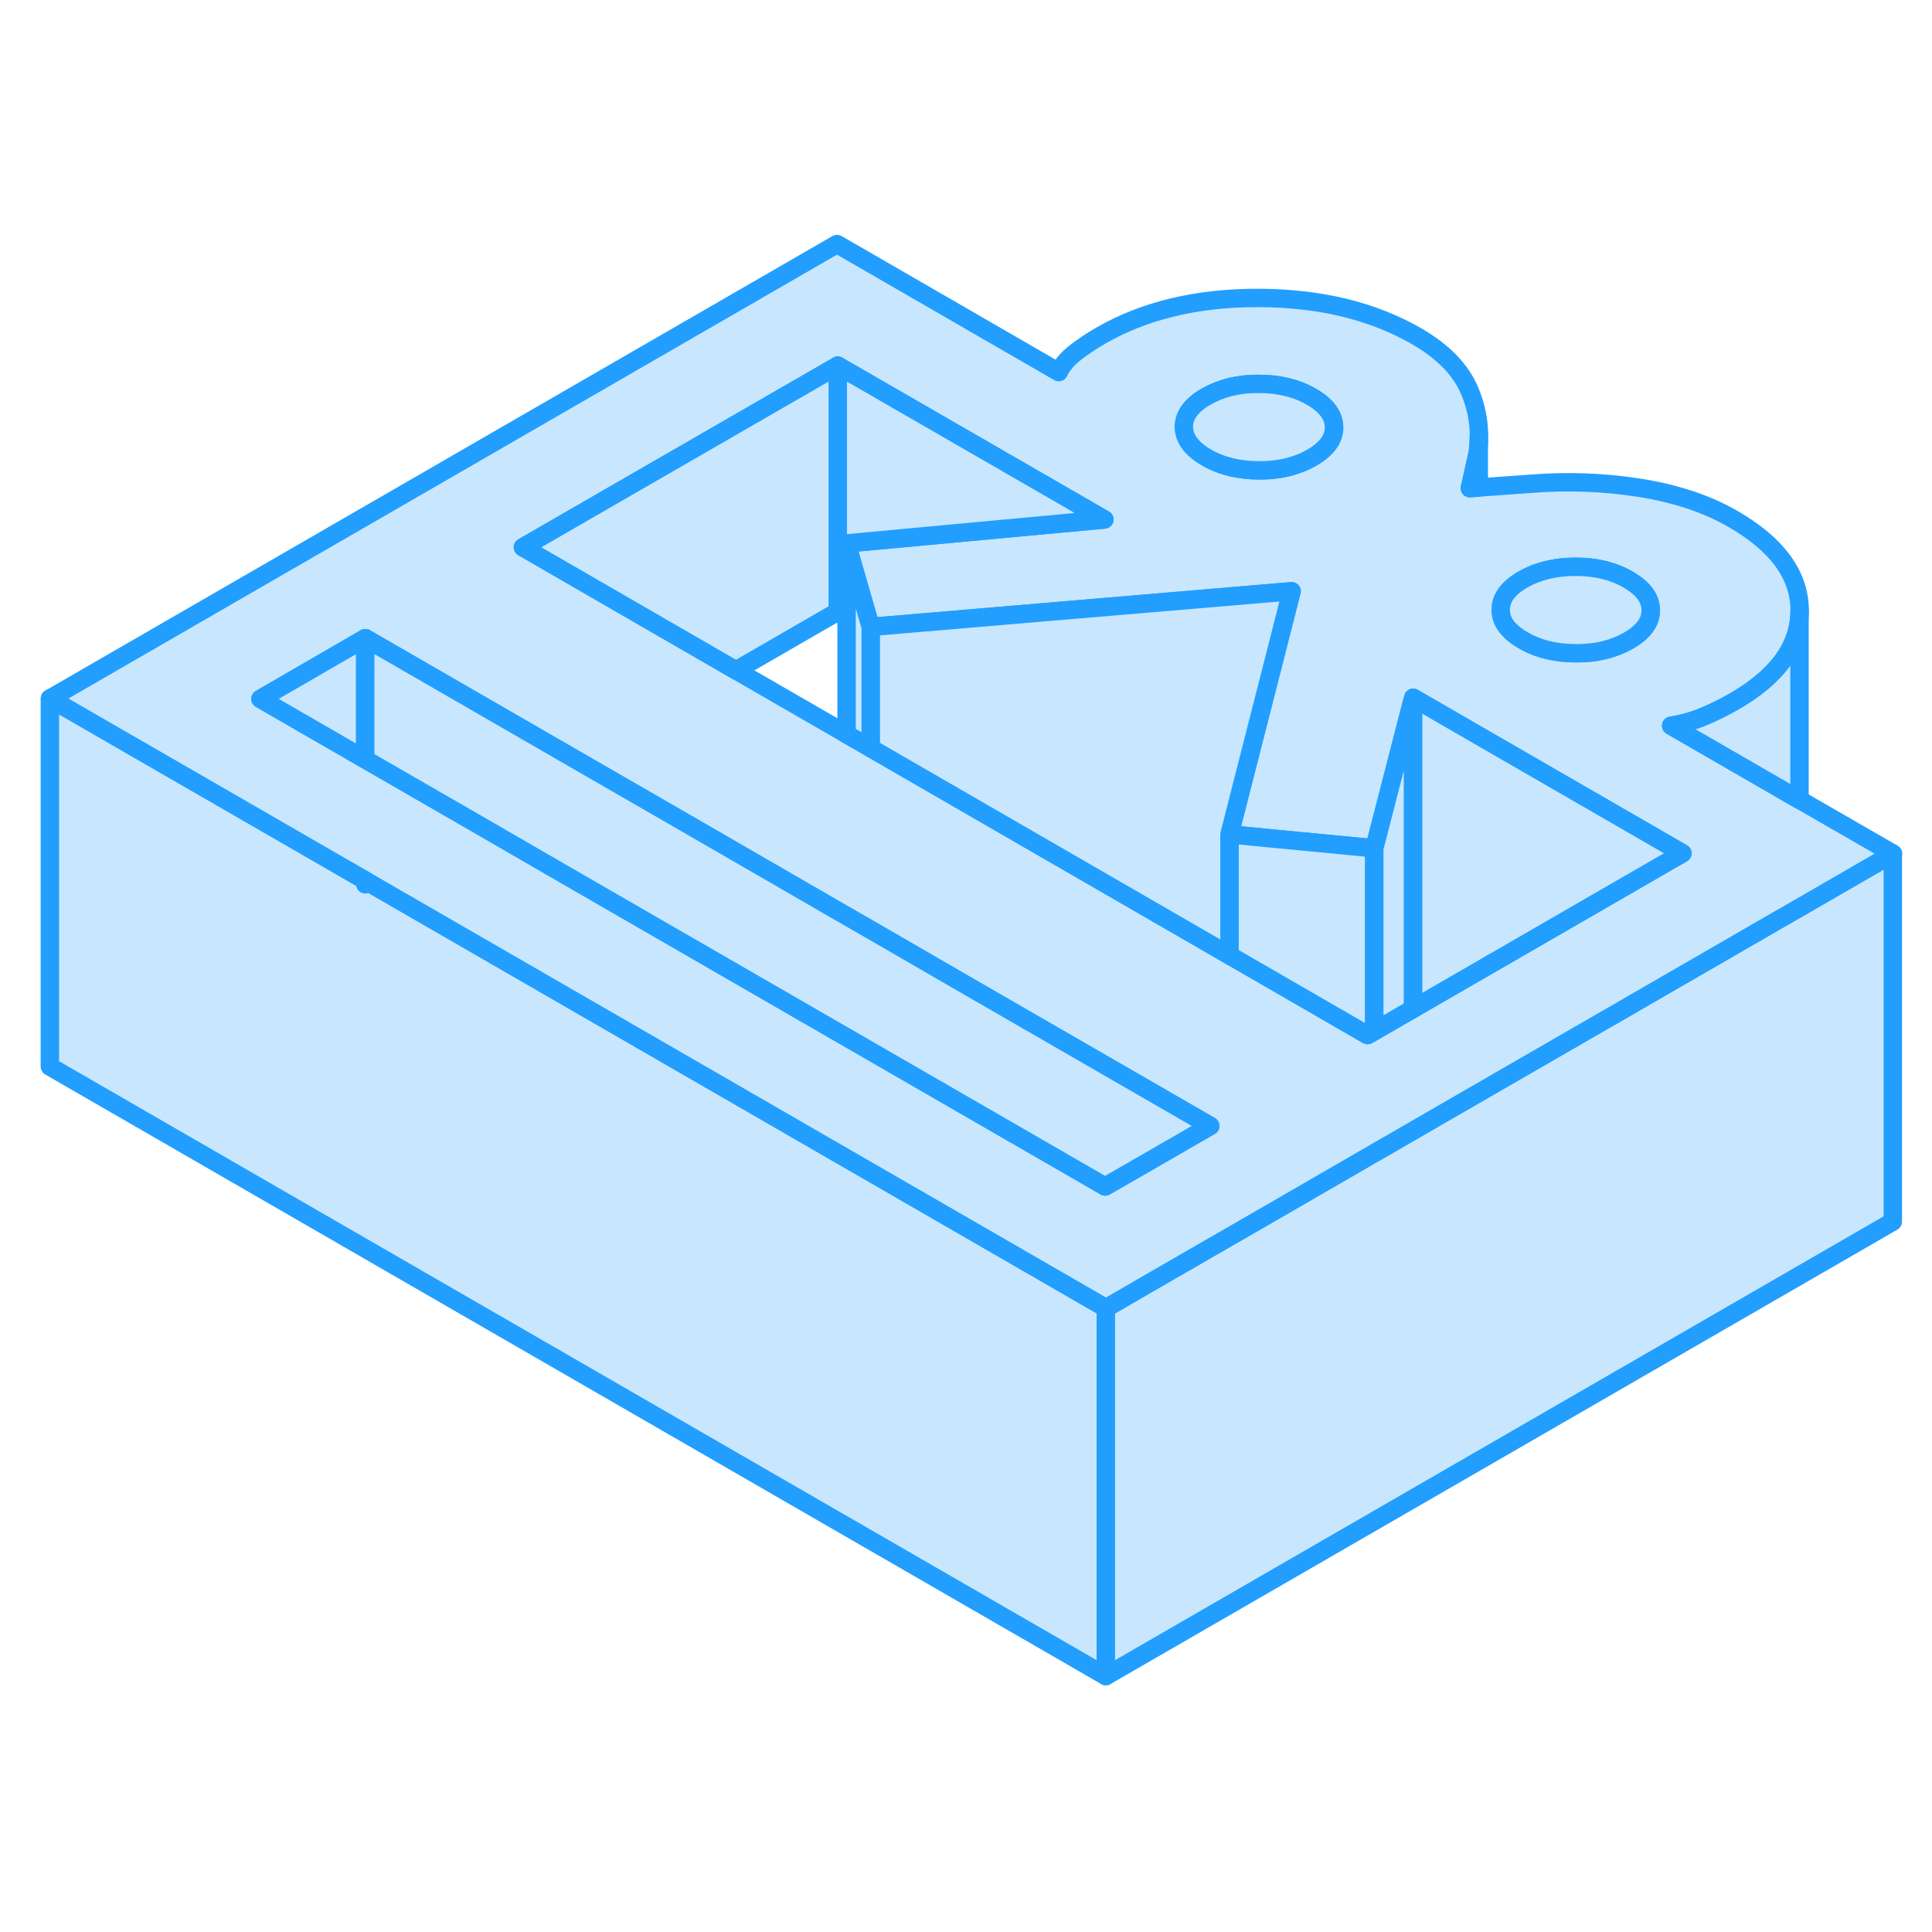 <svg width="48" height="48" viewBox="0 0 105 83" fill="#c8e7ff" xmlns="http://www.w3.org/2000/svg" stroke-width="1px" stroke-linecap="round" stroke-linejoin="round"><path d="M60.1 60.093V80.093L2.71 46.963V26.963L19.85 36.853V37.063L20.03 36.963L60.1 60.093Z" stroke="#229EFF" stroke-linejoin="round"/><path d="M102.87 35.393V55.393L60.1 80.093V60.093L62.739 58.563L69.59 54.613L74.689 51.663L75.73 51.063L79.85 48.683L87.56 44.233H87.57L89.24 43.263L96.529 39.053L97.8 38.323L102.87 35.393Z" stroke="#229EFF" stroke-linejoin="round"/><path d="M97.81 32.473L90.83 28.443C91.5 28.333 92.1 28.163 92.65 27.923C93.2 27.693 93.73 27.423 94.26 27.123C96.62 25.763 97.81 24.113 97.81 22.193V22.173C97.8 20.253 96.59 18.593 94.2 17.213C92.77 16.383 91.07 15.823 89.12 15.513C87.16 15.203 85.18 15.133 83.18 15.293L80.39 15.493L79.89 15.533L80.31 13.643C80.36 13.323 80.38 13.013 80.38 12.703V12.623C80.37 11.813 80.2 11.003 79.86 10.213C79.38 9.083 78.42 8.103 76.99 7.273C74.59 5.893 71.73 5.203 68.39 5.193C65.06 5.183 62.2 5.873 59.82 7.243C59.3 7.543 58.84 7.853 58.43 8.173C58.03 8.483 57.73 8.833 57.54 9.223L45.49 2.263L2.72 26.963L19.86 36.853L20.04 36.963L60.11 60.093L62.75 58.563L69.6 54.613L74.7 51.663L75.74 51.063L79.86 48.683L87.57 44.233H87.58L89.25 43.263L96.54 39.053L97.81 38.323L102.88 35.393L97.81 32.473ZM82.78 20.493C83.59 20.033 84.54 19.803 85.64 19.803C86.74 19.803 87.69 20.033 88.5 20.503C89.31 20.973 89.72 21.523 89.72 22.163C89.73 22.793 89.33 23.343 88.52 23.813C87.71 24.273 86.76 24.513 85.66 24.503C84.56 24.503 83.61 24.273 82.8 23.803C81.98 23.333 81.57 22.783 81.57 22.143C81.57 21.503 81.97 20.963 82.78 20.493ZM65.56 10.553C66.37 10.093 67.32 9.853 68.42 9.863C69.51 9.863 70.47 10.093 71.28 10.563C72.1 11.033 72.5 11.583 72.51 12.223C72.51 12.853 72.11 13.403 71.3 13.873C70.49 14.333 69.54 14.573 68.44 14.563C67.35 14.563 66.39 14.333 65.58 13.863C64.77 13.393 64.36 12.843 64.35 12.203C64.35 11.573 64.75 11.023 65.56 10.553ZM60.07 53.483L31.48 36.983L25.74 33.663L19.86 30.273L14.16 26.983L19.86 23.683L31.45 30.373L37.19 33.683L46.1 38.833L47.32 39.533L52.66 42.623L65.78 50.193L60.07 53.483ZM90.66 35.823L76.81 43.823L74.7 45.043L74.33 45.253L69.81 42.643L67.58 41.353L66.83 40.923L47.32 29.653L46.01 28.903L45.53 28.623L40 25.433L28.42 18.743L45.53 8.873L60.02 17.233L46.01 18.533L47.32 23.073L70.2 21.133L69.16 25.213L67.97 29.873L66.83 34.343L68.96 34.553L74.7 35.103L76.75 27.143L76.81 26.923L80.39 28.993L91.44 35.373L90.66 35.823Z" stroke="#229EFF" stroke-linejoin="round"/><path d="M72.5 12.223C72.5 12.853 72.1 13.403 71.29 13.873C70.48 14.333 69.53 14.573 68.43 14.563C67.34 14.563 66.38 14.333 65.57 13.863C64.76 13.393 64.35 12.843 64.34 12.203C64.34 11.573 64.74 11.023 65.55 10.553C66.36 10.093 67.31 9.853 68.41 9.863C69.5 9.863 70.46 10.093 71.27 10.563C72.09 11.033 72.49 11.583 72.5 12.223Z" stroke="#229EFF" stroke-linejoin="round"/><path d="M89.71 22.163C89.719 22.793 89.32 23.343 88.51 23.813C87.7 24.273 86.75 24.513 85.65 24.503C84.55 24.503 83.6 24.273 82.79 23.803C81.97 23.333 81.56 22.783 81.56 22.143C81.56 21.503 81.96 20.963 82.769 20.493C83.579 20.033 84.53 19.803 85.63 19.803C86.73 19.803 87.68 20.033 88.49 20.503C89.299 20.973 89.71 21.523 89.71 22.163Z" stroke="#229EFF" stroke-linejoin="round"/><path d="M74.69 35.103V45.043L74.32 45.253L69.8 42.643L67.57 41.353L66.82 40.923V34.343L68.95 34.553L74.69 35.103Z" stroke="#229EFF" stroke-linejoin="round"/><path d="M76.8 27.173V43.823L74.689 45.043V35.103L76.74 27.143L76.8 27.173Z" stroke="#229EFF" stroke-linejoin="round"/><path d="M91.43 35.373L90.65 35.823L76.8 43.823V26.923L80.38 28.993L91.43 35.373Z" stroke="#229EFF" stroke-linejoin="round"/><path d="M60.019 17.233L46.009 18.533V22.563L45.529 22.283V8.873L60.019 17.233Z" stroke="#229EFF" stroke-linejoin="round"/><path d="M70.189 21.133L69.15 25.213L67.96 29.873L66.82 34.343V40.923L47.31 29.653V23.073L70.189 21.133Z" stroke="#229EFF" stroke-linejoin="round"/><path d="M47.32 23.073V29.653L46.01 28.903V18.533L47.32 23.073Z" stroke="#229EFF" stroke-linejoin="round"/><path d="M45.53 8.873V22.283L45.49 22.263L40 25.433L28.42 18.743L45.53 8.873Z" stroke="#229EFF" stroke-linejoin="round"/><path d="M19.85 23.683V30.273L14.15 26.983L19.85 23.683Z" stroke="#229EFF" stroke-linejoin="round"/><path d="M65.769 50.193L60.06 53.483L31.47 36.983L25.73 33.663L19.85 30.273V23.683L31.439 30.373L37.179 33.683L46.09 38.833L47.31 39.533L52.65 42.623L65.769 50.193Z" stroke="#229EFF" stroke-linejoin="round"/><path d="M97.8 22.193V32.473L90.82 28.443C91.49 28.333 92.09 28.163 92.64 27.923C93.19 27.693 93.72 27.423 94.25 27.123C96.61 25.763 97.8 24.113 97.8 22.193Z" stroke="#229EFF" stroke-linejoin="round"/><path d="M80.38 15.493L79.88 15.533L80.3 13.643C80.35 13.323 80.37 13.013 80.37 12.703V15.493H80.38Z" stroke="#229EFF" stroke-linejoin="round"/></svg>